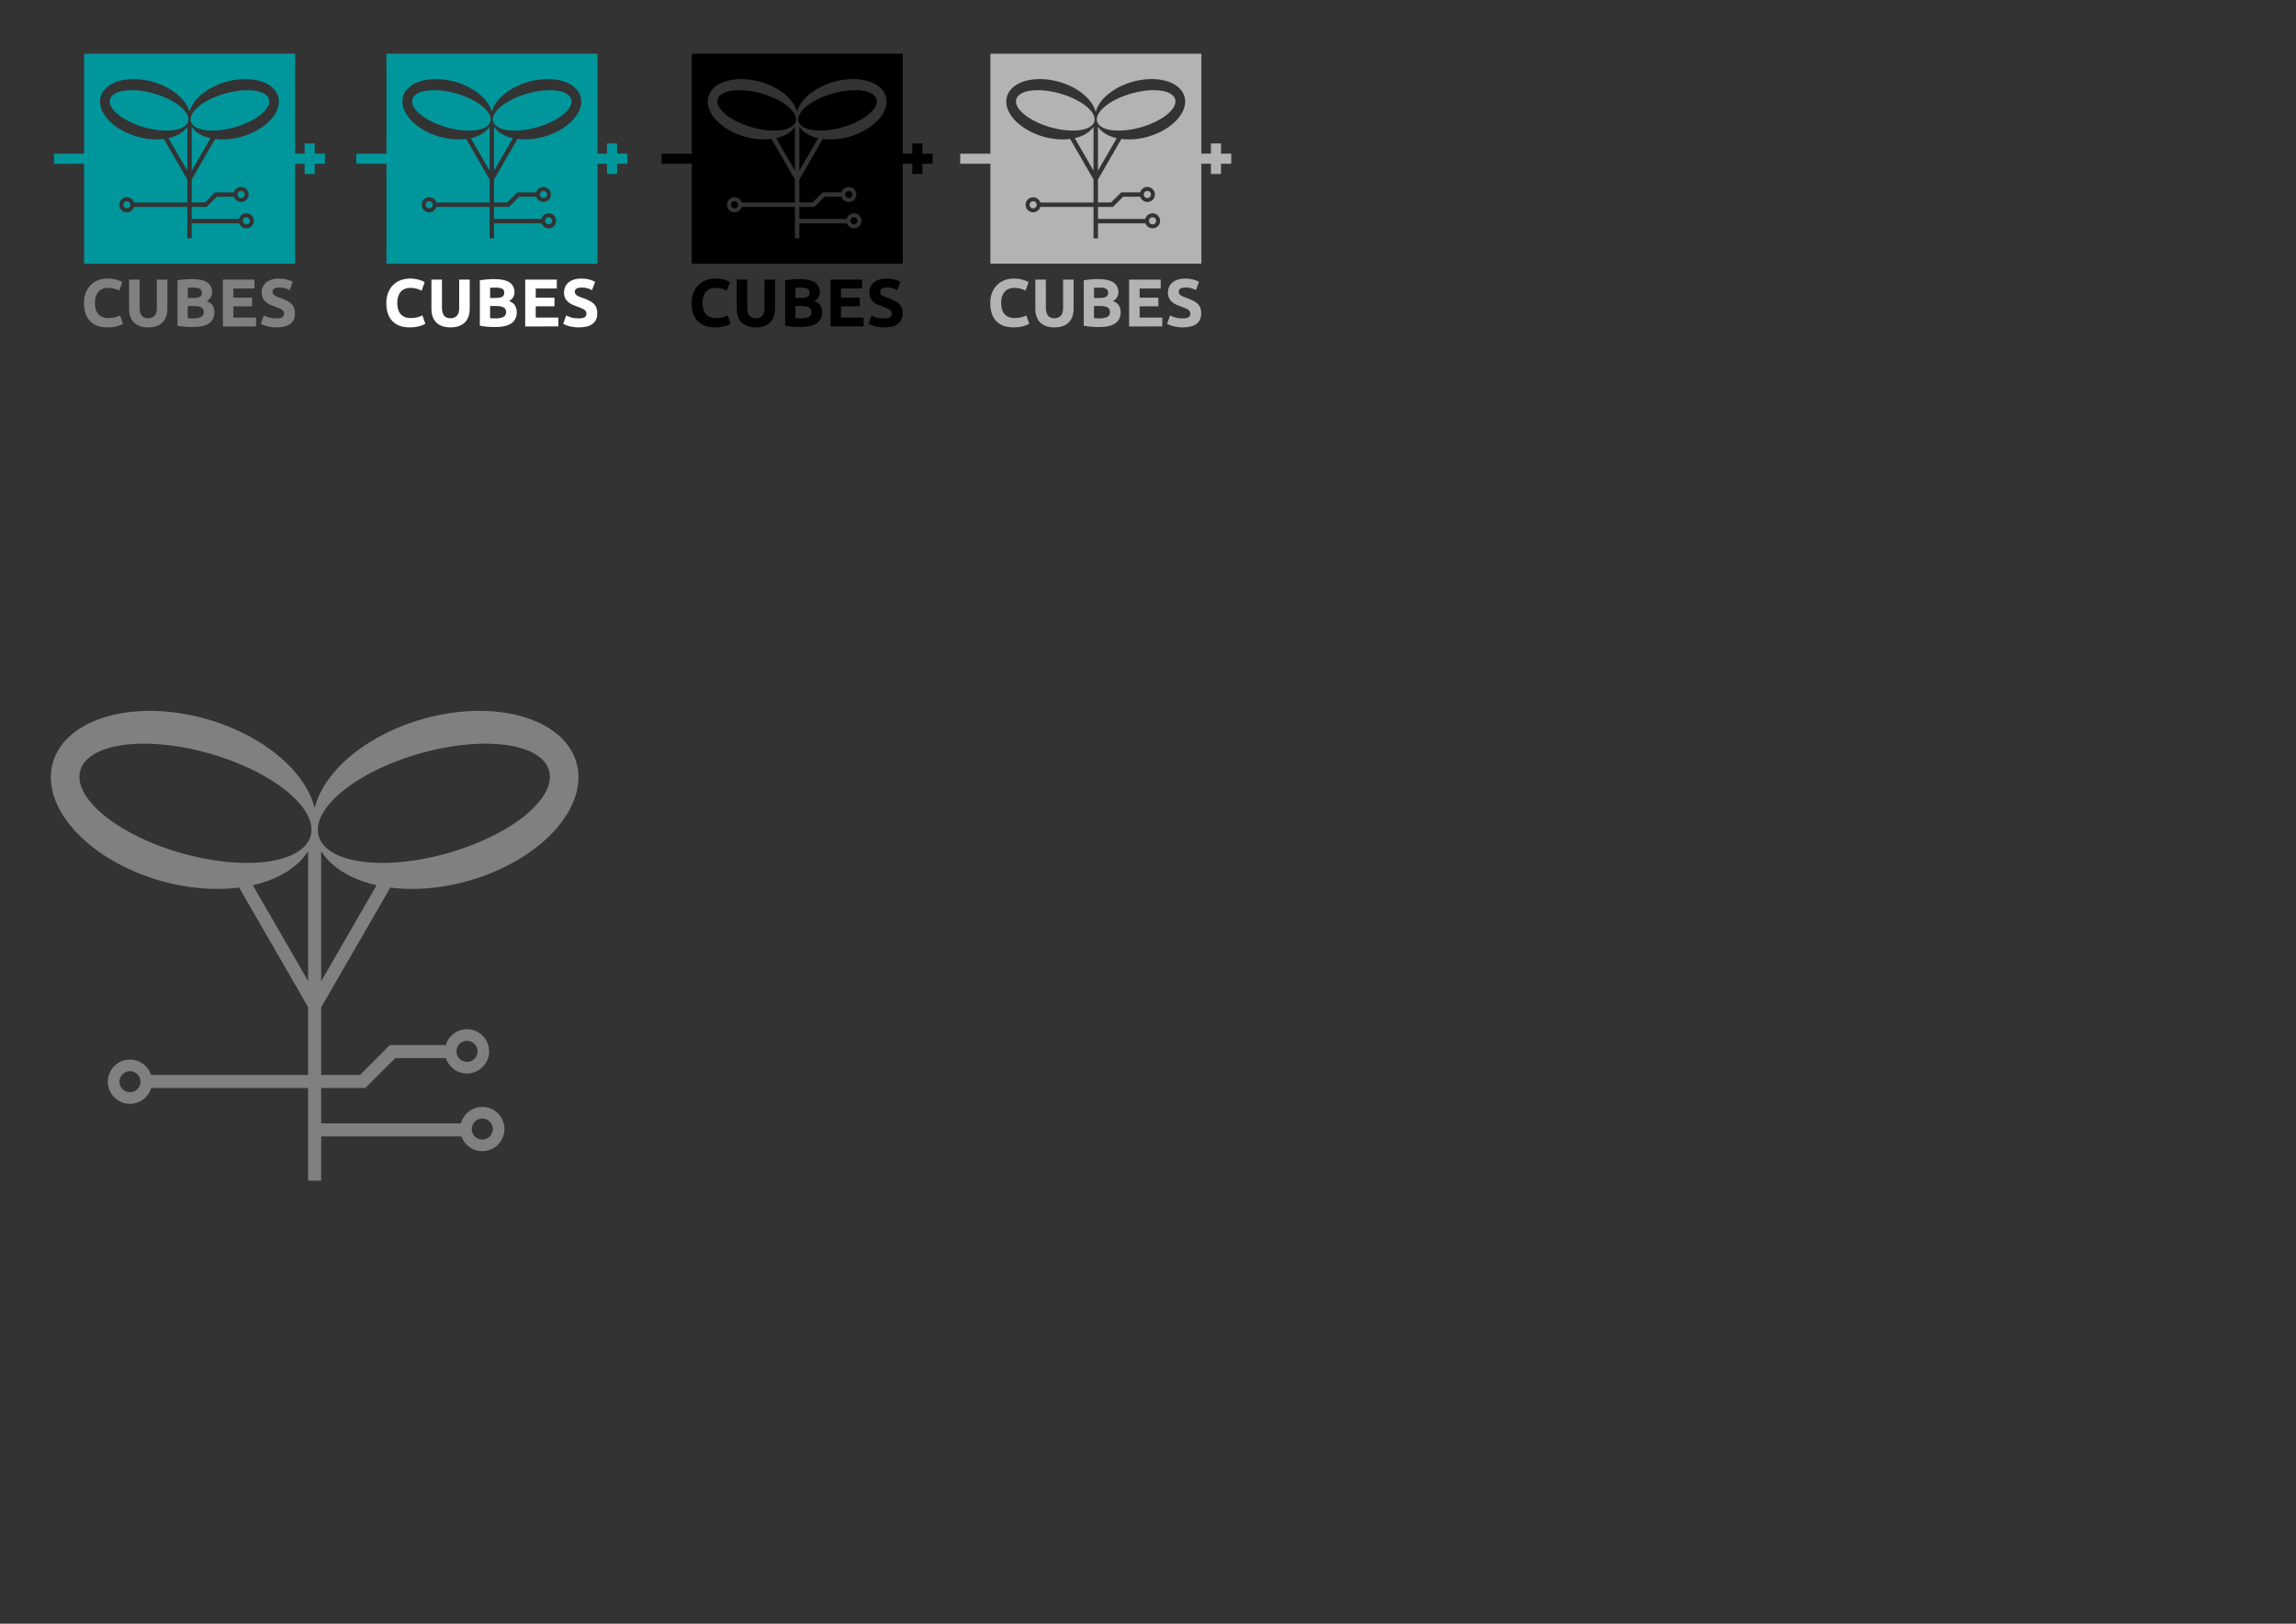 <?xml version="1.0" encoding="UTF-8" standalone="no"?>
<!-- Created with Inkscape (http://www.inkscape.org/) -->

<svg
   width="297mm"
   height="210mm"
   viewBox="0 0 297 210"
   version="1.1"
   id="svg5"
   xml:space="preserve"
   inkscape:version="1.2.2 (732a01da63, 2022-12-09, custom)"
   sodipodi:docname="logos.svg"
   xmlns:inkscape="http://www.inkscape.org/namespaces/inkscape"
   xmlns:sodipodi="http://sodipodi.sourceforge.net/DTD/sodipodi-0.dtd"
   xmlns="http://www.w3.org/2000/svg"
   xmlns:svg="http://www.w3.org/2000/svg"><rect x="0" y="0" width="297" height="210" fill="#333333" stroke="none"/><sodipodi:namedview
     id="namedview7"
     pagecolor="#ffffff"
     bordercolor="#000000"
     borderopacity="0.25"
     inkscape:showpageshadow="2"
     inkscape:pageopacity="0.0"
     inkscape:pagecheckerboard="0"
     inkscape:deskcolor="#d1d1d1"
     inkscape:document-units="mm"
     showgrid="false"
     inkscape:zoom="0.70199214"
     inkscape:cx="373.22355"
     inkscape:cy="527.78368"
     inkscape:window-width="1920"
     inkscape:window-height="1016"
     inkscape:window-x="0"
     inkscape:window-y="0"
     inkscape:window-maximized="1"
     inkscape:current-layer="layer1" /><defs
     id="defs2"><inkscape:perspective
       sodipodi:type="inkscape:persp3d"
       inkscape:vp_x="78.46539 : 44.397038 : 1"
       inkscape:vp_y="0 : 2366.0803 : 0"
       inkscape:vp_z="781.19123 : 44.397038 : 1"
       inkscape:persp3d-origin="429.82831 : -38.415772 : 1"
       id="perspective1666" /></defs><g
     inkscape:label="Capa 1"
     inkscape:groupmode="layer"
     id="layer1"><path
       id="path2199"
       style="fill:#808080;fill-opacity:1;stroke:none;stroke-width:0;stroke-dasharray:none;stroke-opacity:1"
       d="m -97.069,43.671 a 17.594,10.873 15.901 0 0 -12.912,6.692 17.594,10.873 15.901 0 0 13.941,15.278 17.594,10.873 15.901 0 0 10.151,0.873 l 8.93,15.467 v 8.769 h -20.321 a 2.862,2.862 0 0 0 -2.724,-1.986 2.862,2.862 0 0 0 -2.862,2.862 2.862,2.862 0 0 0 2.862,2.863 2.862,2.862 0 0 0 2.745,-2.052 h 20.3 v 11.988 h 1.687 v -5.722 h 18.148 a 2.862,2.862 0 0 0 2.697,1.908 2.862,2.862 0 0 0 2.862,-2.863 2.862,2.862 0 0 0 -2.862,-2.862 2.862,2.862 0 0 0 -2.765,2.13 H -75.273 v -4.58 h 5.714 v -0.012 l 0.015,0.008 3.858,-3.858 h 6.551 a 2.862,2.862 0 0 0 2.725,1.99 2.862,2.862 0 0 0 2.862,-2.863 2.862,2.862 0 0 0 -2.862,-2.862 2.862,2.862 0 0 0 -2.743,2.049 h -7.232 v 0.003 l -0.002,-0.002 -3.861,3.861 h -5.026 v -8.74 l 8.945,-15.494 a 10.873,17.594 74.099 0 0 10.135,-0.874 10.873,17.594 74.099 0 0 13.941,-15.278 10.873,17.594 74.099 0 0 -19.9,-5.637 10.873,17.594 74.099 0 0 -13.966,11.517 17.594,10.873 15.901 0 0 -13.966,-11.517 17.594,10.873 15.901 0 0 -6.988,-1.055 z m -1.342,4.239 a 15.486,6.692 15.901 0 1 8.708,1.272 15.486,6.692 15.901 0 1 13.06,10.679 15.486,6.692 15.901 0 1 -16.726,2.193 15.486,6.692 15.901 0 1 -13.06,-10.679 15.486,6.692 15.901 0 1 8.018,-3.464 z m 44.591,0 a 6.692,15.486 74.099 0 1 8.018,3.464 6.692,15.486 74.099 0 1 -13.06,10.679 6.692,15.486 74.099 0 1 -16.726,-2.193 6.692,15.486 74.099 0 1 13.06,-10.679 6.692,15.486 74.099 0 1 8.708,-1.272 z M -76.959,61.811 v 16.796 l -7.158,-12.398 a 17.594,10.873 15.901 0 0 7.158,-4.397 z m 1.687,0 a 10.873,17.594 74.099 0 0 7.173,4.4 l -7.173,12.424 z m 18.863,24.53 a 1.358,1.358 0 0 1 1.358,1.358 1.358,1.358 0 0 1 -1.358,1.359 1.358,1.358 0 0 1 -1.358,-1.359 1.358,1.358 0 0 1 1.358,-1.358 z m -43.595,3.925 a 1.358,1.358 0 0 1 1.355,1.302 l -0.049,0.047 0.051,0.047 a 1.358,1.358 0 0 1 -1.358,1.32 1.358,1.358 0 0 1 -1.358,-1.359 1.358,1.358 0 0 1 1.358,-1.358 z m 45.576,6.123 a 1.358,1.358 0 0 1 1.358,1.358 1.358,1.358 0 0 1 -1.358,1.359 1.358,1.358 0 0 1 -1.358,-1.359 1.358,1.358 0 0 1 1.358,-1.358 z" /><g
       id="g2340"
       transform="matrix(0.339,0,0,0.339,-25.831,-15.07)"
       inkscape:export-filename="../ba4c4d6e/default.png"
       inkscape:export-xdpi="96"
       inkscape:export-ydpi="96"><path
         id="path2307"
         style="fill:#00979c;stroke-width:0"
         d="M 108.298,64.949 V 103.086 H 96.798 v 3.836 H 108.298 v 38.129 h 80.511 v -38.125 h 3.644 v 3.902 h 3.846 v -3.902 h 3.903 v -3.847 h -3.903 v -3.902 h -3.846 v 3.902 h -3.644 V 64.949 Z m 61.306,9.674 a 10.873,17.594 74.099 0 1 12.76,6.693 10.873,17.594 74.099 0 1 -13.941,15.278 10.873,17.594 74.099 0 1 -10.135,0.874 l -8.946,15.494 v 8.74 h 5.026 l 3.861,-3.861 0.002,0.002 v -0.003 h 7.232 a 2.862,2.862 0 0 1 2.744,-2.049 2.862,2.862 0 0 1 2.862,2.863 2.862,2.862 0 0 1 -2.862,2.862 2.862,2.862 0 0 1 -2.725,-1.99 h -6.551 l -3.858,3.858 -0.015,-0.008 v 0.012 h -5.714 v 4.58 h 18.079 a 2.862,2.862 0 0 1 2.765,-2.13 2.862,2.862 0 0 1 2.862,2.862 2.862,2.862 0 0 1 -2.862,2.862 2.862,2.862 0 0 1 -2.696,-1.908 h -18.148 v 5.722 h -1.687 V 123.389 H 127.357 a 2.862,2.862 0 0 1 -2.746,2.052 2.862,2.862 0 0 1 -2.862,-2.862 2.862,2.862 0 0 1 2.862,-2.862 2.862,2.862 0 0 1 2.724,1.986 h 20.321 v -8.769 L 138.727,97.467 A 17.594,10.873 15.901 0 1 128.576,96.595 17.594,10.873 15.901 0 1 114.635,81.317 17.594,10.873 15.901 0 1 127.547,74.625 l -5.2e-4,-5.17e-4 a 17.594,10.873 15.901 0 1 6.988,1.055 17.594,10.873 15.901 0 1 13.965,11.517 10.873,17.594 74.099 0 1 13.966,-11.517 10.873,17.594 74.099 0 1 7.14,-1.056 z m -43.4,4.241 a 15.486,6.692 15.901 0 0 -8.018,3.464 15.486,6.692 15.901 0 0 13.06,10.678 15.486,6.692 15.901 0 0 16.726,-2.193 15.486,6.692 15.901 0 0 -13.059,-10.678 15.486,6.692 15.901 0 0 -8.709,-1.272 z m 44.592,0 a 6.692,15.486 74.099 0 0 -8.709,1.272 6.692,15.486 74.099 0 0 -13.059,10.678 6.692,15.486 74.099 0 0 16.726,2.193 6.692,15.486 74.099 0 0 13.06,-10.678 6.692,15.486 74.099 0 0 -8.018,-3.464 z m -23.139,13.902 a 17.594,10.873 15.901 0 1 -7.158,4.397 l 7.158,12.399 z m 1.687,0 v 16.824 l 7.173,-12.424 a 10.873,17.594 74.099 0 1 -7.173,-4.4 z m 18.863,24.53 a 1.358,1.358 0 0 0 -1.359,1.359 1.358,1.358 0 0 0 1.359,1.359 1.358,1.358 0 0 0 1.358,-1.359 1.358,1.358 0 0 0 -1.358,-1.359 z m -43.595,3.925 a 1.358,1.358 0 0 0 -1.358,1.359 1.358,1.358 0 0 0 1.358,1.359 1.358,1.358 0 0 0 1.358,-1.32 l -0.051,-0.047 0.049,-0.048 a 1.358,1.358 0 0 0 -1.355,-1.302 z m 45.576,6.123 a 1.358,1.358 0 0 0 -1.358,1.359 1.358,1.358 0 0 0 1.358,1.359 1.358,1.358 0 0 0 1.359,-1.359 1.358,1.358 0 0 0 -1.359,-1.359 z" /><g
         aria-label="CUBES"
         id="g2319"
         style="font-weight:bold;font-size:18.415px;font-family:Ubuntu;-inkscape-font-specification:'Ubuntu Bold';text-align:justify;fill:#808080;stroke-width:0"
         transform="matrix(1.399,0,0,1.399,82.48,49.813)"><path
           d="m 24.789,85.445 q -3.112,0 -4.751,-1.731 -1.621,-1.731 -1.621,-4.917 0,-1.584 0.497,-2.817 0.497,-1.252 1.363,-2.099 0.866,-0.866 2.062,-1.307 1.197,-0.442 2.597,-0.442 0.81,0 1.473,0.129 0.663,0.11 1.16,0.276 0.497,0.147 0.829,0.313 0.331,0.166 0.479,0.258 l -0.829,2.32 q -0.589,-0.313 -1.381,-0.534 -0.773,-0.221 -1.768,-0.221 -0.663,0 -1.307,0.221 -0.626,0.221 -1.123,0.718 -0.479,0.479 -0.773,1.252 -0.295,0.773 -0.295,1.878 0,0.884 0.184,1.657 0.203,0.755 0.626,1.307 0.442,0.552 1.142,0.884 0.7,0.313 1.694,0.313 0.626,0 1.123,-0.074 0.497,-0.074 0.884,-0.166 0.387,-0.11 0.681,-0.239 0.295,-0.129 0.534,-0.239 l 0.792,2.302 q -0.608,0.368 -1.713,0.663 -1.105,0.295 -2.56,0.295 z"
           id="path2309" /><path
           d="m 35.893,85.445 q -1.344,0 -2.32,-0.368 -0.976,-0.387 -1.621,-1.05 -0.626,-0.681 -0.939,-1.602 -0.295,-0.939 -0.295,-2.062 v -7.937 h 2.873 v 7.697 q 0,0.773 0.166,1.326 0.184,0.534 0.479,0.884 0.313,0.331 0.737,0.479 0.442,0.147 0.958,0.147 1.05,0 1.694,-0.645 0.663,-0.645 0.663,-2.191 v -7.697 h 2.873 v 7.937 q 0,1.123 -0.313,2.062 -0.313,0.939 -0.958,1.621 -0.645,0.663 -1.639,1.031 -0.994,0.368 -2.357,0.368 z"
           id="path2311" /><path
           d="m 48.176,85.353 q -1.05,0 -2.099,-0.074 -1.031,-0.055 -2.155,-0.295 V 72.61 q 0.884,-0.166 1.934,-0.239 1.05,-0.092 1.952,-0.092 1.215,0 2.228,0.184 1.031,0.166 1.768,0.589 0.737,0.424 1.142,1.123 0.424,0.681 0.424,1.694 0,1.528 -1.473,2.412 1.215,0.46 1.657,1.252 0.442,0.792 0.442,1.786 0,2.007 -1.473,3.02 -1.455,1.013 -4.346,1.013 z M 46.721,79.626 v 3.296 q 0.313,0.037 0.681,0.055 0.368,0.018 0.81,0.018 1.289,0 2.081,-0.368 0.792,-0.368 0.792,-1.363 0,-0.884 -0.663,-1.252 Q 49.76,79.626 48.526,79.626 Z m 0,-2.191 h 1.4 q 1.326,0 1.897,-0.331 0.571,-0.35 0.571,-1.105 0,-0.773 -0.589,-1.086 -0.589,-0.313 -1.731,-0.313 -0.368,0 -0.792,0.018 -0.424,0 -0.755,0.037 z"
           id="path2313" /><path
           d="M 56.297,85.188 V 72.426 h 8.618 v 2.412 h -5.745 v 2.504 h 5.101 v 2.357 h -5.101 v 3.075 h 6.169 v 2.412 z"
           id="path2315" /><path
           d="m 70.937,82.996 q 0.608,0 0.994,-0.092 0.405,-0.11 0.645,-0.276 0.239,-0.184 0.331,-0.424 0.092,-0.239 0.092,-0.534 0,-0.626 -0.589,-1.031 -0.589,-0.424 -2.026,-0.902 -0.626,-0.221 -1.252,-0.497 -0.626,-0.295 -1.123,-0.718 -0.497,-0.442 -0.81,-1.05 -0.313,-0.626 -0.313,-1.51 0,-0.884 0.331,-1.584 0.331,-0.718 0.939,-1.215 0.608,-0.497 1.473,-0.755 0.866,-0.276 1.952,-0.276 1.289,0 2.228,0.276 0.939,0.276 1.547,0.608 l -0.829,2.265 q -0.534,-0.276 -1.197,-0.479 -0.645,-0.221 -1.565,-0.221 -1.031,0 -1.492,0.295 -0.442,0.276 -0.442,0.866 0,0.35 0.166,0.589 0.166,0.239 0.46,0.442 0.313,0.184 0.7,0.35 0.405,0.147 0.884,0.313 0.994,0.368 1.731,0.737 0.737,0.35 1.215,0.829 0.497,0.479 0.737,1.123 0.239,0.645 0.239,1.565 0,1.786 -1.252,2.781 -1.252,0.976 -3.775,0.976 -0.847,0 -1.528,-0.11 -0.681,-0.092 -1.215,-0.239 -0.516,-0.147 -0.902,-0.313 -0.368,-0.166 -0.626,-0.313 l 0.81,-2.283 q 0.571,0.313 1.4,0.571 0.847,0.239 2.062,0.239 z"
           id="path2317" /></g></g><path
       id="path2467"
       style="fill:#00979c;stroke-width:0"
       d="m -88.41,123.74 v 12.941 h -3.902 v 1.302 h 3.902 v 12.938 h 27.32 v -12.937 h 1.236 v 1.324 h 1.305 v -1.324 h 1.324 v -1.305 h -1.324 v -1.324 h -1.305 v 1.324 h -1.236 v -12.939 z m 20.803,3.283 a 3.69,5.97 74.099 0 1 4.33,2.271 3.69,5.97 74.099 0 1 -4.731,5.184 3.69,5.97 74.099 0 1 -3.439,0.297 l -3.036,5.258 v 2.966 h 1.705 l 1.31,-1.31 6.78e-4,6.7e-4 v -0.001 h 2.454 a 0.971,0.971 0 0 1 0.931,-0.695 0.971,0.971 0 0 1 0.971,0.971 0.971,0.971 0 0 1 -0.971,0.971 0.971,0.971 0 0 1 -0.925,-0.675 h -2.223 l -1.309,1.309 -0.005,-0.003 v 0.004 h -1.939 v 1.554 h 6.135 a 0.971,0.971 0 0 1 0.938,-0.723 0.971,0.971 0 0 1 0.971,0.971 0.971,0.971 0 0 1 -0.971,0.971 0.971,0.971 0 0 1 -0.915,-0.647 h -6.158 v 1.941 h -0.572 v -4.068 h -6.888 a 0.971,0.971 0 0 1 -0.932,0.696 0.971,0.971 0 0 1 -0.971,-0.971 0.971,0.971 0 0 1 0.971,-0.971 0.971,0.971 0 0 1 0.924,0.674 h 6.896 v -2.976 l -3.03,-5.248 a 5.97,3.69 15.901 0 1 -3.444,-0.296 5.97,3.69 15.901 0 1 -4.731,-5.184 5.97,3.69 15.901 0 1 4.381,-2.271 l -1.76e-4,-1.8e-4 a 5.97,3.69 15.901 0 1 2.371,0.358 5.97,3.69 15.901 0 1 4.739,3.908 3.69,5.97 74.099 0 1 4.739,-3.908 3.69,5.97 74.099 0 1 2.423,-0.358 z m -14.727,1.439 a 5.255,2.271 15.901 0 0 -2.721,1.176 5.255,2.271 15.901 0 0 4.431,3.623 5.255,2.271 15.901 0 0 5.676,-0.744 5.255,2.271 15.901 0 0 -4.431,-3.623 5.255,2.271 15.901 0 0 -2.955,-0.432 z m 15.131,0 a 2.271,5.255 74.099 0 0 -2.955,0.432 2.271,5.255 74.099 0 0 -4.431,3.623 2.271,5.255 74.099 0 0 5.676,0.744 2.271,5.255 74.099 0 0 4.431,-3.623 2.271,5.255 74.099 0 0 -2.721,-1.176 z m -7.852,4.717 a 5.97,3.69 15.901 0 1 -2.429,1.492 l 2.429,4.207 z m 0.572,0 v 5.709 l 2.434,-4.216 a 3.69,5.97 74.099 0 1 -2.434,-1.493 z m 6.401,8.324 a 0.461,0.461 0 0 0 -0.461,0.461 0.461,0.461 0 0 0 0.461,0.461 0.461,0.461 0 0 0 0.461,-0.461 0.461,0.461 0 0 0 -0.461,-0.461 z m -14.793,1.332 a 0.461,0.461 0 0 0 -0.461,0.461 0.461,0.461 0 0 0 0.461,0.461 0.461,0.461 0 0 0 0.461,-0.448 l -0.017,-0.016 0.016,-0.016 a 0.461,0.461 0 0 0 -0.46,-0.442 z m 15.465,2.078 a 0.461,0.461 0 0 0 -0.461,0.461 0.461,0.461 0 0 0 0.461,0.461 0.461,0.461 0 0 0 0.461,-0.461 0.461,0.461 0 0 0 -0.461,-0.461 z" /><g
       aria-label="CUBES"
       id="g2479"
       style="font-weight:bold;font-size:18.415px;font-family:Ubuntu;-inkscape-font-specification:'Ubuntu Bold';text-align:justify;fill:#808080;stroke-width:0"
       transform="matrix(0.475,0,0,0.475,-97.171,118.604)"><path
         d="m 24.789,85.445 q -3.112,0 -4.751,-1.731 -1.621,-1.731 -1.621,-4.917 0,-1.584 0.497,-2.817 0.497,-1.252 1.363,-2.099 0.866,-0.866 2.062,-1.307 1.197,-0.442 2.597,-0.442 0.81,0 1.473,0.129 0.663,0.11 1.16,0.276 0.497,0.147 0.829,0.313 0.331,0.166 0.479,0.258 l -0.829,2.32 q -0.589,-0.313 -1.381,-0.534 -0.773,-0.221 -1.768,-0.221 -0.663,0 -1.307,0.221 -0.626,0.221 -1.123,0.718 -0.479,0.479 -0.773,1.252 -0.295,0.773 -0.295,1.878 0,0.884 0.184,1.657 0.203,0.755 0.626,1.307 0.442,0.552 1.142,0.884 0.7,0.313 1.694,0.313 0.626,0 1.123,-0.074 0.497,-0.074 0.884,-0.166 0.387,-0.11 0.681,-0.239 0.295,-0.129 0.534,-0.239 l 0.792,2.302 q -0.608,0.368 -1.713,0.663 -1.105,0.295 -2.56,0.295 z"
         id="path2469" /><path
         d="m 35.893,85.445 q -1.344,0 -2.32,-0.368 -0.976,-0.387 -1.621,-1.05 -0.626,-0.681 -0.939,-1.602 -0.295,-0.939 -0.295,-2.062 v -7.937 h 2.873 v 7.697 q 0,0.773 0.166,1.326 0.184,0.534 0.479,0.884 0.313,0.331 0.737,0.479 0.442,0.147 0.958,0.147 1.05,0 1.694,-0.645 0.663,-0.645 0.663,-2.191 v -7.697 h 2.873 v 7.937 q 0,1.123 -0.313,2.062 -0.313,0.939 -0.958,1.621 -0.645,0.663 -1.639,1.031 -0.994,0.368 -2.357,0.368 z"
         id="path2471" /><path
         d="m 48.176,85.353 q -1.05,0 -2.099,-0.074 -1.031,-0.055 -2.155,-0.295 V 72.61 q 0.884,-0.166 1.934,-0.239 1.05,-0.092 1.952,-0.092 1.215,0 2.228,0.184 1.031,0.166 1.768,0.589 0.737,0.424 1.142,1.123 0.424,0.681 0.424,1.694 0,1.528 -1.473,2.412 1.215,0.46 1.657,1.252 0.442,0.792 0.442,1.786 0,2.007 -1.473,3.02 -1.455,1.013 -4.346,1.013 z M 46.721,79.626 v 3.296 q 0.313,0.037 0.681,0.055 0.368,0.018 0.81,0.018 1.289,0 2.081,-0.368 0.792,-0.368 0.792,-1.363 0,-0.884 -0.663,-1.252 Q 49.76,79.626 48.526,79.626 Z m 0,-2.191 h 1.4 q 1.326,0 1.897,-0.331 0.571,-0.35 0.571,-1.105 0,-0.773 -0.589,-1.086 -0.589,-0.313 -1.731,-0.313 -0.368,0 -0.792,0.018 -0.424,0 -0.755,0.037 z"
         id="path2473" /><path
         d="M 56.297,85.188 V 72.426 h 8.618 v 2.412 h -5.745 v 2.504 h 5.101 v 2.357 h -5.101 v 3.075 h 6.169 v 2.412 z"
         id="path2475" /><path
         d="m 70.937,82.996 q 0.608,0 0.994,-0.092 0.405,-0.11 0.645,-0.276 0.239,-0.184 0.331,-0.424 0.092,-0.239 0.092,-0.534 0,-0.626 -0.589,-1.031 -0.589,-0.424 -2.026,-0.902 -0.626,-0.221 -1.252,-0.497 -0.626,-0.295 -1.123,-0.718 -0.497,-0.442 -0.81,-1.05 -0.313,-0.626 -0.313,-1.51 0,-0.884 0.331,-1.584 0.331,-0.718 0.939,-1.215 0.608,-0.497 1.473,-0.755 0.866,-0.276 1.952,-0.276 1.289,0 2.228,0.276 0.939,0.276 1.547,0.608 l -0.829,2.265 q -0.534,-0.276 -1.197,-0.479 -0.645,-0.221 -1.565,-0.221 -1.031,0 -1.492,0.295 -0.442,0.276 -0.442,0.866 0,0.35 0.166,0.589 0.166,0.239 0.46,0.442 0.313,0.184 0.7,0.35 0.405,0.147 0.884,0.313 0.994,0.368 1.731,0.737 0.737,0.35 1.215,0.829 0.497,0.479 0.737,1.123 0.239,0.645 0.239,1.565 0,1.786 -1.252,2.781 -1.252,0.976 -3.775,0.976 -0.847,0 -1.528,-0.11 -0.681,-0.092 -1.215,-0.239 -0.516,-0.147 -0.902,-0.313 -0.368,-0.166 -0.626,-0.313 l 0.81,-2.283 q 0.571,0.313 1.4,0.571 0.847,0.239 2.062,0.239 z"
         id="path2477" /></g><g
       id="g2547"
       transform="matrix(0.339,0,0,0.339,13.279,-15.07)"
       inkscape:export-filename="../b724b4b6/blanco.png"
       inkscape:export-xdpi="96"
       inkscape:export-ydpi="96"><path
         id="path2533"
         style="fill:#00979c;stroke-width:0"
         d="M 108.298,64.949 V 103.086 H 96.798 v 3.836 H 108.298 v 38.129 h 80.511 v -38.125 h 3.644 v 3.902 h 3.846 v -3.902 h 3.903 v -3.847 h -3.903 v -3.902 h -3.846 v 3.902 h -3.644 V 64.949 Z m 61.306,9.674 a 10.873,17.594 74.099 0 1 12.76,6.693 10.873,17.594 74.099 0 1 -13.941,15.278 10.873,17.594 74.099 0 1 -10.135,0.874 l -8.946,15.494 v 8.74 h 5.026 l 3.861,-3.861 0.002,0.002 v -0.003 h 7.232 a 2.862,2.862 0 0 1 2.744,-2.049 2.862,2.862 0 0 1 2.862,2.863 2.862,2.862 0 0 1 -2.862,2.862 2.862,2.862 0 0 1 -2.725,-1.99 h -6.551 l -3.858,3.858 -0.015,-0.008 v 0.012 h -5.714 v 4.58 h 18.079 a 2.862,2.862 0 0 1 2.765,-2.13 2.862,2.862 0 0 1 2.862,2.862 2.862,2.862 0 0 1 -2.862,2.862 2.862,2.862 0 0 1 -2.696,-1.908 h -18.148 v 5.722 h -1.687 V 123.389 H 127.357 a 2.862,2.862 0 0 1 -2.746,2.052 2.862,2.862 0 0 1 -2.862,-2.862 2.862,2.862 0 0 1 2.862,-2.862 2.862,2.862 0 0 1 2.724,1.986 h 20.321 v -8.769 L 138.727,97.467 A 17.594,10.873 15.901 0 1 128.576,96.595 17.594,10.873 15.901 0 1 114.635,81.317 17.594,10.873 15.901 0 1 127.547,74.625 l -5.2e-4,-5.17e-4 a 17.594,10.873 15.901 0 1 6.988,1.055 17.594,10.873 15.901 0 1 13.965,11.517 10.873,17.594 74.099 0 1 13.966,-11.517 10.873,17.594 74.099 0 1 7.14,-1.056 z m -43.4,4.241 a 15.486,6.692 15.901 0 0 -8.018,3.464 15.486,6.692 15.901 0 0 13.06,10.678 15.486,6.692 15.901 0 0 16.726,-2.193 15.486,6.692 15.901 0 0 -13.059,-10.678 15.486,6.692 15.901 0 0 -8.709,-1.272 z m 44.592,0 a 6.692,15.486 74.099 0 0 -8.709,1.272 6.692,15.486 74.099 0 0 -13.059,10.678 6.692,15.486 74.099 0 0 16.726,2.193 6.692,15.486 74.099 0 0 13.06,-10.678 6.692,15.486 74.099 0 0 -8.018,-3.464 z m -23.139,13.902 a 17.594,10.873 15.901 0 1 -7.158,4.397 l 7.158,12.399 z m 1.687,0 v 16.824 l 7.173,-12.424 a 10.873,17.594 74.099 0 1 -7.173,-4.4 z m 18.863,24.53 a 1.358,1.358 0 0 0 -1.359,1.359 1.358,1.358 0 0 0 1.359,1.359 1.358,1.358 0 0 0 1.358,-1.359 1.358,1.358 0 0 0 -1.358,-1.359 z m -43.595,3.925 a 1.358,1.358 0 0 0 -1.358,1.359 1.358,1.358 0 0 0 1.358,1.359 1.358,1.358 0 0 0 1.358,-1.32 l -0.051,-0.047 0.049,-0.048 a 1.358,1.358 0 0 0 -1.355,-1.302 z m 45.576,6.123 a 1.358,1.358 0 0 0 -1.358,1.359 1.358,1.358 0 0 0 1.358,1.359 1.358,1.358 0 0 0 1.359,-1.359 1.358,1.358 0 0 0 -1.359,-1.359 z" /><g
         aria-label="CUBES"
         id="g2545"
         style="font-weight:bold;font-size:18.415px;font-family:Ubuntu;-inkscape-font-specification:'Ubuntu Bold';text-align:justify;fill:#ffffff;stroke-width:0"
         transform="matrix(1.399,0,0,1.399,82.48,49.813)"><path
           d="m 24.789,85.445 q -3.112,0 -4.751,-1.731 -1.621,-1.731 -1.621,-4.917 0,-1.584 0.497,-2.817 0.497,-1.252 1.363,-2.099 0.866,-0.866 2.062,-1.307 1.197,-0.442 2.597,-0.442 0.81,0 1.473,0.129 0.663,0.11 1.16,0.276 0.497,0.147 0.829,0.313 0.331,0.166 0.479,0.258 l -0.829,2.32 q -0.589,-0.313 -1.381,-0.534 -0.773,-0.221 -1.768,-0.221 -0.663,0 -1.307,0.221 -0.626,0.221 -1.123,0.718 -0.479,0.479 -0.773,1.252 -0.295,0.773 -0.295,1.878 0,0.884 0.184,1.657 0.203,0.755 0.626,1.307 0.442,0.552 1.142,0.884 0.7,0.313 1.694,0.313 0.626,0 1.123,-0.074 0.497,-0.074 0.884,-0.166 0.387,-0.11 0.681,-0.239 0.295,-0.129 0.534,-0.239 l 0.792,2.302 q -0.608,0.368 -1.713,0.663 -1.105,0.295 -2.56,0.295 z"
           id="path2535"
           style="fill:#ffffff" /><path
           d="m 35.893,85.445 q -1.344,0 -2.32,-0.368 -0.976,-0.387 -1.621,-1.05 -0.626,-0.681 -0.939,-1.602 -0.295,-0.939 -0.295,-2.062 v -7.937 h 2.873 v 7.697 q 0,0.773 0.166,1.326 0.184,0.534 0.479,0.884 0.313,0.331 0.737,0.479 0.442,0.147 0.958,0.147 1.05,0 1.694,-0.645 0.663,-0.645 0.663,-2.191 v -7.697 h 2.873 v 7.937 q 0,1.123 -0.313,2.062 -0.313,0.939 -0.958,1.621 -0.645,0.663 -1.639,1.031 -0.994,0.368 -2.357,0.368 z"
           id="path2537"
           style="fill:#ffffff" /><path
           d="m 48.176,85.353 q -1.05,0 -2.099,-0.074 -1.031,-0.055 -2.155,-0.295 V 72.61 q 0.884,-0.166 1.934,-0.239 1.05,-0.092 1.952,-0.092 1.215,0 2.228,0.184 1.031,0.166 1.768,0.589 0.737,0.424 1.142,1.123 0.424,0.681 0.424,1.694 0,1.528 -1.473,2.412 1.215,0.46 1.657,1.252 0.442,0.792 0.442,1.786 0,2.007 -1.473,3.02 -1.455,1.013 -4.346,1.013 z M 46.721,79.626 v 3.296 q 0.313,0.037 0.681,0.055 0.368,0.018 0.81,0.018 1.289,0 2.081,-0.368 0.792,-0.368 0.792,-1.363 0,-0.884 -0.663,-1.252 Q 49.76,79.626 48.526,79.626 Z m 0,-2.191 h 1.4 q 1.326,0 1.897,-0.331 0.571,-0.35 0.571,-1.105 0,-0.773 -0.589,-1.086 -0.589,-0.313 -1.731,-0.313 -0.368,0 -0.792,0.018 -0.424,0 -0.755,0.037 z"
           id="path2539"
           style="fill:#ffffff" /><path
           d="M 56.297,85.188 V 72.426 h 8.618 v 2.412 h -5.745 v 2.504 h 5.101 v 2.357 h -5.101 v 3.075 h 6.169 v 2.412 z"
           id="path2541"
           style="fill:#ffffff" /><path
           d="m 70.937,82.996 q 0.608,0 0.994,-0.092 0.405,-0.11 0.645,-0.276 0.239,-0.184 0.331,-0.424 0.092,-0.239 0.092,-0.534 0,-0.626 -0.589,-1.031 -0.589,-0.424 -2.026,-0.902 -0.626,-0.221 -1.252,-0.497 -0.626,-0.295 -1.123,-0.718 -0.497,-0.442 -0.81,-1.05 -0.313,-0.626 -0.313,-1.51 0,-0.884 0.331,-1.584 0.331,-0.718 0.939,-1.215 0.608,-0.497 1.473,-0.755 0.866,-0.276 1.952,-0.276 1.289,0 2.228,0.276 0.939,0.276 1.547,0.608 l -0.829,2.265 q -0.534,-0.276 -1.197,-0.479 -0.645,-0.221 -1.565,-0.221 -1.031,0 -1.492,0.295 -0.442,0.276 -0.442,0.866 0,0.35 0.166,0.589 0.166,0.239 0.46,0.442 0.313,0.184 0.7,0.35 0.405,0.147 0.884,0.313 0.994,0.368 1.731,0.737 0.737,0.35 1.215,0.829 0.497,0.479 0.737,1.123 0.239,0.645 0.239,1.565 0,1.786 -1.252,2.781 -1.252,0.976 -3.775,0.976 -0.847,0 -1.528,-0.11 -0.681,-0.092 -1.215,-0.239 -0.516,-0.147 -0.902,-0.313 -0.368,-0.166 -0.626,-0.313 l 0.81,-2.283 q 0.571,0.313 1.4,0.571 0.847,0.239 2.062,0.239 z"
           id="path2543"
           style="fill:#ffffff" /></g></g><g
       id="g2563"
       transform="matrix(0.339,0,0,0.339,52.771,-15.07)"
       style="fill:#000000"
       inkscape:export-filename="../c49d0e1d/negro.png"
       inkscape:export-xdpi="96"
       inkscape:export-ydpi="96"><path
         id="path2549"
         style="fill:#000000;stroke-width:0"
         d="M 108.298,64.949 V 103.086 H 96.798 v 3.836 H 108.298 v 38.129 h 80.511 v -38.125 h 3.644 v 3.902 h 3.846 v -3.902 h 3.903 v -3.847 h -3.903 v -3.902 h -3.846 v 3.902 h -3.644 V 64.949 Z m 61.306,9.674 a 10.873,17.594 74.099 0 1 12.76,6.693 10.873,17.594 74.099 0 1 -13.941,15.278 10.873,17.594 74.099 0 1 -10.135,0.874 l -8.946,15.494 v 8.74 h 5.026 l 3.861,-3.861 0.002,0.002 v -0.003 h 7.232 a 2.862,2.862 0 0 1 2.744,-2.049 2.862,2.862 0 0 1 2.862,2.863 2.862,2.862 0 0 1 -2.862,2.862 2.862,2.862 0 0 1 -2.725,-1.99 h -6.551 l -3.858,3.858 -0.015,-0.008 v 0.012 h -5.714 v 4.58 h 18.079 a 2.862,2.862 0 0 1 2.765,-2.13 2.862,2.862 0 0 1 2.862,2.862 2.862,2.862 0 0 1 -2.862,2.862 2.862,2.862 0 0 1 -2.696,-1.908 h -18.148 v 5.722 h -1.687 V 123.389 H 127.357 a 2.862,2.862 0 0 1 -2.746,2.052 2.862,2.862 0 0 1 -2.862,-2.862 2.862,2.862 0 0 1 2.862,-2.862 2.862,2.862 0 0 1 2.724,1.986 h 20.321 v -8.769 L 138.727,97.467 A 17.594,10.873 15.901 0 1 128.576,96.595 17.594,10.873 15.901 0 1 114.635,81.317 17.594,10.873 15.901 0 1 127.547,74.625 l -5.2e-4,-5.17e-4 a 17.594,10.873 15.901 0 1 6.988,1.055 17.594,10.873 15.901 0 1 13.965,11.517 10.873,17.594 74.099 0 1 13.966,-11.517 10.873,17.594 74.099 0 1 7.14,-1.056 z m -43.4,4.241 a 15.486,6.692 15.901 0 0 -8.018,3.464 15.486,6.692 15.901 0 0 13.06,10.678 15.486,6.692 15.901 0 0 16.726,-2.193 15.486,6.692 15.901 0 0 -13.059,-10.678 15.486,6.692 15.901 0 0 -8.709,-1.272 z m 44.592,0 a 6.692,15.486 74.099 0 0 -8.709,1.272 6.692,15.486 74.099 0 0 -13.059,10.678 6.692,15.486 74.099 0 0 16.726,2.193 6.692,15.486 74.099 0 0 13.06,-10.678 6.692,15.486 74.099 0 0 -8.018,-3.464 z m -23.139,13.902 a 17.594,10.873 15.901 0 1 -7.158,4.397 l 7.158,12.399 z m 1.687,0 v 16.824 l 7.173,-12.424 a 10.873,17.594 74.099 0 1 -7.173,-4.4 z m 18.863,24.53 a 1.358,1.358 0 0 0 -1.359,1.359 1.358,1.358 0 0 0 1.359,1.359 1.358,1.358 0 0 0 1.358,-1.359 1.358,1.358 0 0 0 -1.358,-1.359 z m -43.595,3.925 a 1.358,1.358 0 0 0 -1.358,1.359 1.358,1.358 0 0 0 1.358,1.359 1.358,1.358 0 0 0 1.358,-1.32 l -0.051,-0.047 0.049,-0.048 a 1.358,1.358 0 0 0 -1.355,-1.302 z m 45.576,6.123 a 1.358,1.358 0 0 0 -1.358,1.359 1.358,1.358 0 0 0 1.358,1.359 1.358,1.358 0 0 0 1.359,-1.359 1.358,1.358 0 0 0 -1.359,-1.359 z" /><g
         aria-label="CUBES"
         id="g2561"
         style="font-weight:bold;font-size:18.415px;font-family:Ubuntu;-inkscape-font-specification:'Ubuntu Bold';text-align:justify;fill:#000000;stroke-width:0"
         transform="matrix(1.399,0,0,1.399,82.48,49.813)"><path
           d="m 24.789,85.445 q -3.112,0 -4.751,-1.731 -1.621,-1.731 -1.621,-4.917 0,-1.584 0.497,-2.817 0.497,-1.252 1.363,-2.099 0.866,-0.866 2.062,-1.307 1.197,-0.442 2.597,-0.442 0.81,0 1.473,0.129 0.663,0.11 1.16,0.276 0.497,0.147 0.829,0.313 0.331,0.166 0.479,0.258 l -0.829,2.32 q -0.589,-0.313 -1.381,-0.534 -0.773,-0.221 -1.768,-0.221 -0.663,0 -1.307,0.221 -0.626,0.221 -1.123,0.718 -0.479,0.479 -0.773,1.252 -0.295,0.773 -0.295,1.878 0,0.884 0.184,1.657 0.203,0.755 0.626,1.307 0.442,0.552 1.142,0.884 0.7,0.313 1.694,0.313 0.626,0 1.123,-0.074 0.497,-0.074 0.884,-0.166 0.387,-0.11 0.681,-0.239 0.295,-0.129 0.534,-0.239 l 0.792,2.302 q -0.608,0.368 -1.713,0.663 -1.105,0.295 -2.56,0.295 z"
           id="path2551"
           style="fill:#000000" /><path
           d="m 35.893,85.445 q -1.344,0 -2.32,-0.368 -0.976,-0.387 -1.621,-1.05 -0.626,-0.681 -0.939,-1.602 -0.295,-0.939 -0.295,-2.062 v -7.937 h 2.873 v 7.697 q 0,0.773 0.166,1.326 0.184,0.534 0.479,0.884 0.313,0.331 0.737,0.479 0.442,0.147 0.958,0.147 1.05,0 1.694,-0.645 0.663,-0.645 0.663,-2.191 v -7.697 h 2.873 v 7.937 q 0,1.123 -0.313,2.062 -0.313,0.939 -0.958,1.621 -0.645,0.663 -1.639,1.031 -0.994,0.368 -2.357,0.368 z"
           id="path2553"
           style="fill:#000000" /><path
           d="m 48.176,85.353 q -1.05,0 -2.099,-0.074 -1.031,-0.055 -2.155,-0.295 V 72.61 q 0.884,-0.166 1.934,-0.239 1.05,-0.092 1.952,-0.092 1.215,0 2.228,0.184 1.031,0.166 1.768,0.589 0.737,0.424 1.142,1.123 0.424,0.681 0.424,1.694 0,1.528 -1.473,2.412 1.215,0.46 1.657,1.252 0.442,0.792 0.442,1.786 0,2.007 -1.473,3.02 -1.455,1.013 -4.346,1.013 z M 46.721,79.626 v 3.296 q 0.313,0.037 0.681,0.055 0.368,0.018 0.81,0.018 1.289,0 2.081,-0.368 0.792,-0.368 0.792,-1.363 0,-0.884 -0.663,-1.252 Q 49.76,79.626 48.526,79.626 Z m 0,-2.191 h 1.4 q 1.326,0 1.897,-0.331 0.571,-0.35 0.571,-1.105 0,-0.773 -0.589,-1.086 -0.589,-0.313 -1.731,-0.313 -0.368,0 -0.792,0.018 -0.424,0 -0.755,0.037 z"
           id="path2555"
           style="fill:#000000" /><path
           d="M 56.297,85.188 V 72.426 h 8.618 v 2.412 h -5.745 v 2.504 h 5.101 v 2.357 h -5.101 v 3.075 h 6.169 v 2.412 z"
           id="path2557"
           style="fill:#000000" /><path
           d="m 70.937,82.996 q 0.608,0 0.994,-0.092 0.405,-0.11 0.645,-0.276 0.239,-0.184 0.331,-0.424 0.092,-0.239 0.092,-0.534 0,-0.626 -0.589,-1.031 -0.589,-0.424 -2.026,-0.902 -0.626,-0.221 -1.252,-0.497 -0.626,-0.295 -1.123,-0.718 -0.497,-0.442 -0.81,-1.05 -0.313,-0.626 -0.313,-1.51 0,-0.884 0.331,-1.584 0.331,-0.718 0.939,-1.215 0.608,-0.497 1.473,-0.755 0.866,-0.276 1.952,-0.276 1.289,0 2.228,0.276 0.939,0.276 1.547,0.608 l -0.829,2.265 q -0.534,-0.276 -1.197,-0.479 -0.645,-0.221 -1.565,-0.221 -1.031,0 -1.492,0.295 -0.442,0.276 -0.442,0.866 0,0.35 0.166,0.589 0.166,0.239 0.46,0.442 0.313,0.184 0.7,0.35 0.405,0.147 0.884,0.313 0.994,0.368 1.731,0.737 0.737,0.35 1.215,0.829 0.497,0.479 0.737,1.123 0.239,0.645 0.239,1.565 0,1.786 -1.252,2.781 -1.252,0.976 -3.775,0.976 -0.847,0 -1.528,-0.11 -0.681,-0.092 -1.215,-0.239 -0.516,-0.147 -0.902,-0.313 -0.368,-0.166 -0.626,-0.313 l 0.81,-2.283 q 0.571,0.313 1.4,0.571 0.847,0.239 2.062,0.239 z"
           id="path2559"
           style="fill:#000000" /></g></g><g
       id="g2579"
       transform="matrix(0.339,0,0,0.339,91.397,-15.07)"
       style="fill:#b3b3b3"
       inkscape:export-filename="../e9300f79/gris.png"
       inkscape:export-xdpi="96"
       inkscape:export-ydpi="96"><path
         id="path2565"
         style="fill:#b3b3b3;stroke-width:0"
         d="M 108.298,64.949 V 103.086 H 96.798 v 3.836 H 108.298 v 38.129 h 80.511 v -38.125 h 3.644 v 3.902 h 3.846 v -3.902 h 3.903 v -3.847 h -3.903 v -3.902 h -3.846 v 3.902 h -3.644 V 64.949 Z m 61.306,9.674 a 10.873,17.594 74.099 0 1 12.76,6.693 10.873,17.594 74.099 0 1 -13.941,15.278 10.873,17.594 74.099 0 1 -10.135,0.874 l -8.946,15.494 v 8.74 h 5.026 l 3.861,-3.861 0.002,0.002 v -0.003 h 7.232 a 2.862,2.862 0 0 1 2.744,-2.049 2.862,2.862 0 0 1 2.862,2.863 2.862,2.862 0 0 1 -2.862,2.862 2.862,2.862 0 0 1 -2.725,-1.99 h -6.551 l -3.858,3.858 -0.015,-0.008 v 0.012 h -5.714 v 4.58 h 18.079 a 2.862,2.862 0 0 1 2.765,-2.13 2.862,2.862 0 0 1 2.862,2.862 2.862,2.862 0 0 1 -2.862,2.862 2.862,2.862 0 0 1 -2.696,-1.908 h -18.148 v 5.722 h -1.687 V 123.389 H 127.357 a 2.862,2.862 0 0 1 -2.746,2.052 2.862,2.862 0 0 1 -2.862,-2.862 2.862,2.862 0 0 1 2.862,-2.862 2.862,2.862 0 0 1 2.724,1.986 h 20.321 v -8.769 L 138.727,97.467 A 17.594,10.873 15.901 0 1 128.576,96.595 17.594,10.873 15.901 0 1 114.635,81.317 17.594,10.873 15.901 0 1 127.547,74.625 l -5.2e-4,-5.17e-4 a 17.594,10.873 15.901 0 1 6.988,1.055 17.594,10.873 15.901 0 1 13.965,11.517 10.873,17.594 74.099 0 1 13.966,-11.517 10.873,17.594 74.099 0 1 7.14,-1.056 z m -43.4,4.241 a 15.486,6.692 15.901 0 0 -8.018,3.464 15.486,6.692 15.901 0 0 13.06,10.678 15.486,6.692 15.901 0 0 16.726,-2.193 15.486,6.692 15.901 0 0 -13.059,-10.678 15.486,6.692 15.901 0 0 -8.709,-1.272 z m 44.592,0 a 6.692,15.486 74.099 0 0 -8.709,1.272 6.692,15.486 74.099 0 0 -13.059,10.678 6.692,15.486 74.099 0 0 16.726,2.193 6.692,15.486 74.099 0 0 13.06,-10.678 6.692,15.486 74.099 0 0 -8.018,-3.464 z m -23.139,13.902 a 17.594,10.873 15.901 0 1 -7.158,4.397 l 7.158,12.399 z m 1.687,0 v 16.824 l 7.173,-12.424 a 10.873,17.594 74.099 0 1 -7.173,-4.4 z m 18.863,24.53 a 1.358,1.358 0 0 0 -1.359,1.359 1.358,1.358 0 0 0 1.359,1.359 1.358,1.358 0 0 0 1.358,-1.359 1.358,1.358 0 0 0 -1.358,-1.359 z m -43.595,3.925 a 1.358,1.358 0 0 0 -1.358,1.359 1.358,1.358 0 0 0 1.358,1.359 1.358,1.358 0 0 0 1.358,-1.32 l -0.051,-0.047 0.049,-0.048 a 1.358,1.358 0 0 0 -1.355,-1.302 z m 45.576,6.123 a 1.358,1.358 0 0 0 -1.358,1.359 1.358,1.358 0 0 0 1.358,1.359 1.358,1.358 0 0 0 1.359,-1.359 1.358,1.358 0 0 0 -1.359,-1.359 z" /><g
         aria-label="CUBES"
         id="g2577"
         style="font-weight:bold;font-size:18.415px;font-family:Ubuntu;-inkscape-font-specification:'Ubuntu Bold';text-align:justify;fill:#b3b3b3;stroke-width:0"
         transform="matrix(1.399,0,0,1.399,82.48,49.813)"><path
           d="m 24.789,85.445 q -3.112,0 -4.751,-1.731 -1.621,-1.731 -1.621,-4.917 0,-1.584 0.497,-2.817 0.497,-1.252 1.363,-2.099 0.866,-0.866 2.062,-1.307 1.197,-0.442 2.597,-0.442 0.81,0 1.473,0.129 0.663,0.11 1.16,0.276 0.497,0.147 0.829,0.313 0.331,0.166 0.479,0.258 l -0.829,2.32 q -0.589,-0.313 -1.381,-0.534 -0.773,-0.221 -1.768,-0.221 -0.663,0 -1.307,0.221 -0.626,0.221 -1.123,0.718 -0.479,0.479 -0.773,1.252 -0.295,0.773 -0.295,1.878 0,0.884 0.184,1.657 0.203,0.755 0.626,1.307 0.442,0.552 1.142,0.884 0.7,0.313 1.694,0.313 0.626,0 1.123,-0.074 0.497,-0.074 0.884,-0.166 0.387,-0.11 0.681,-0.239 0.295,-0.129 0.534,-0.239 l 0.792,2.302 q -0.608,0.368 -1.713,0.663 -1.105,0.295 -2.56,0.295 z"
           id="path2567"
           style="fill:#b3b3b3" /><path
           d="m 35.893,85.445 q -1.344,0 -2.32,-0.368 -0.976,-0.387 -1.621,-1.05 -0.626,-0.681 -0.939,-1.602 -0.295,-0.939 -0.295,-2.062 v -7.937 h 2.873 v 7.697 q 0,0.773 0.166,1.326 0.184,0.534 0.479,0.884 0.313,0.331 0.737,0.479 0.442,0.147 0.958,0.147 1.05,0 1.694,-0.645 0.663,-0.645 0.663,-2.191 v -7.697 h 2.873 v 7.937 q 0,1.123 -0.313,2.062 -0.313,0.939 -0.958,1.621 -0.645,0.663 -1.639,1.031 -0.994,0.368 -2.357,0.368 z"
           id="path2569"
           style="fill:#b3b3b3" /><path
           d="m 48.176,85.353 q -1.05,0 -2.099,-0.074 -1.031,-0.055 -2.155,-0.295 V 72.61 q 0.884,-0.166 1.934,-0.239 1.05,-0.092 1.952,-0.092 1.215,0 2.228,0.184 1.031,0.166 1.768,0.589 0.737,0.424 1.142,1.123 0.424,0.681 0.424,1.694 0,1.528 -1.473,2.412 1.215,0.46 1.657,1.252 0.442,0.792 0.442,1.786 0,2.007 -1.473,3.02 -1.455,1.013 -4.346,1.013 z M 46.721,79.626 v 3.296 q 0.313,0.037 0.681,0.055 0.368,0.018 0.81,0.018 1.289,0 2.081,-0.368 0.792,-0.368 0.792,-1.363 0,-0.884 -0.663,-1.252 Q 49.76,79.626 48.526,79.626 Z m 0,-2.191 h 1.4 q 1.326,0 1.897,-0.331 0.571,-0.35 0.571,-1.105 0,-0.773 -0.589,-1.086 -0.589,-0.313 -1.731,-0.313 -0.368,0 -0.792,0.018 -0.424,0 -0.755,0.037 z"
           id="path2571"
           style="fill:#b3b3b3" /><path
           d="M 56.297,85.188 V 72.426 h 8.618 v 2.412 h -5.745 v 2.504 h 5.101 v 2.357 h -5.101 v 3.075 h 6.169 v 2.412 z"
           id="path2573"
           style="fill:#b3b3b3" /><path
           d="m 70.937,82.996 q 0.608,0 0.994,-0.092 0.405,-0.11 0.645,-0.276 0.239,-0.184 0.331,-0.424 0.092,-0.239 0.092,-0.534 0,-0.626 -0.589,-1.031 -0.589,-0.424 -2.026,-0.902 -0.626,-0.221 -1.252,-0.497 -0.626,-0.295 -1.123,-0.718 -0.497,-0.442 -0.81,-1.05 -0.313,-0.626 -0.313,-1.51 0,-0.884 0.331,-1.584 0.331,-0.718 0.939,-1.215 0.608,-0.497 1.473,-0.755 0.866,-0.276 1.952,-0.276 1.289,0 2.228,0.276 0.939,0.276 1.547,0.608 l -0.829,2.265 q -0.534,-0.276 -1.197,-0.479 -0.645,-0.221 -1.565,-0.221 -1.031,0 -1.492,0.295 -0.442,0.276 -0.442,0.866 0,0.35 0.166,0.589 0.166,0.239 0.46,0.442 0.313,0.184 0.7,0.35 0.405,0.147 0.884,0.313 0.994,0.368 1.731,0.737 0.737,0.35 1.215,0.829 0.497,0.479 0.737,1.123 0.239,0.645 0.239,1.565 0,1.786 -1.252,2.781 -1.252,0.976 -3.775,0.976 -0.847,0 -1.528,-0.11 -0.681,-0.092 -1.215,-0.239 -0.516,-0.147 -0.902,-0.313 -0.368,-0.166 -0.626,-0.313 l 0.81,-2.283 q 0.571,0.313 1.4,0.571 0.847,0.239 2.062,0.239 z"
           id="path2575"
           style="fill:#b3b3b3" /></g></g><path
       id="path2645"
       style="fill:#808080;fill-opacity:1;stroke:none;stroke-width:0;stroke-dasharray:none;stroke-opacity:1"
       d="M 19.749,91.947 A 17.594,10.873 15.901 0 0 6.837,98.638 17.594,10.873 15.901 0 0 20.778,113.916 a 17.594,10.873 15.901 0 0 10.151,0.873 l 8.93,15.467 v 8.769 H 19.537 a 2.862,2.862 0 0 0 -2.724,-1.986 2.862,2.862 0 0 0 -2.862,2.862 2.862,2.862 0 0 0 2.862,2.863 2.862,2.862 0 0 0 2.745,-2.052 h 20.3 v 11.988 h 1.687 v -5.722 h 18.148 a 2.862,2.862 0 0 0 2.697,1.908 2.862,2.862 0 0 0 2.862,-2.863 2.862,2.862 0 0 0 -2.862,-2.862 2.862,2.862 0 0 0 -2.765,2.13 H 41.545 v -4.58 h 5.714 v -0.012 l 0.015,0.008 3.858,-3.858 h 6.551 a 2.862,2.862 0 0 0 2.725,1.99 2.862,2.862 0 0 0 2.862,-2.863 2.862,2.862 0 0 0 -2.862,-2.862 2.862,2.862 0 0 0 -2.743,2.049 H 50.434 v 0.003 l -0.002,-0.002 -3.861,3.861 h -5.026 v -8.74 l 8.945,-15.494 A 10.873,17.594 74.099 0 0 60.625,113.916 10.873,17.594 74.099 0 0 74.567,98.638 10.873,17.594 74.099 0 0 54.667,93.001 10.873,17.594 74.099 0 0 40.702,104.518 17.594,10.873 15.901 0 0 26.736,93.001 17.594,10.873 15.901 0 0 19.748,91.946 Z m -1.342,4.239 a 15.486,6.692 15.901 0 1 8.708,1.272 15.486,6.692 15.901 0 1 13.06,10.679 15.486,6.692 15.901 0 1 -16.726,2.193 15.486,6.692 15.901 0 1 -13.06,-10.679 15.486,6.692 15.901 0 1 8.018,-3.464 z m 44.591,0 a 6.692,15.486 74.099 0 1 8.018,3.464 6.692,15.486 74.099 0 1 -13.06,10.679 6.692,15.486 74.099 0 1 -16.726,-2.193 6.692,15.486 74.099 0 1 13.06,-10.679 6.692,15.486 74.099 0 1 8.708,-1.272 z M 39.859,110.087 v 16.796 l -7.158,-12.398 a 17.594,10.873 15.901 0 0 7.158,-4.397 z m 1.687,0 a 10.873,17.594 74.099 0 0 7.173,4.4 l -7.173,12.424 z m 18.863,24.53 a 1.358,1.358 0 0 1 1.358,1.358 1.358,1.358 0 0 1 -1.358,1.359 1.358,1.358 0 0 1 -1.358,-1.359 1.358,1.358 0 0 1 1.358,-1.358 z m -43.595,3.925 a 1.358,1.358 0 0 1 1.355,1.302 l -0.049,0.047 0.051,0.047 a 1.358,1.358 0 0 1 -1.358,1.32 1.358,1.358 0 0 1 -1.358,-1.359 1.358,1.358 0 0 1 1.358,-1.358 z m 45.576,6.123 a 1.358,1.358 0 0 1 1.358,1.358 1.358,1.358 0 0 1 -1.358,1.359 1.358,1.358 0 0 1 -1.358,-1.359 1.358,1.358 0 0 1 1.358,-1.358 z"
       inkscape:export-filename="../24fe3f3b/arbol.png"
       inkscape:export-xdpi="96"
       inkscape:export-ydpi="96" /></g></svg>
